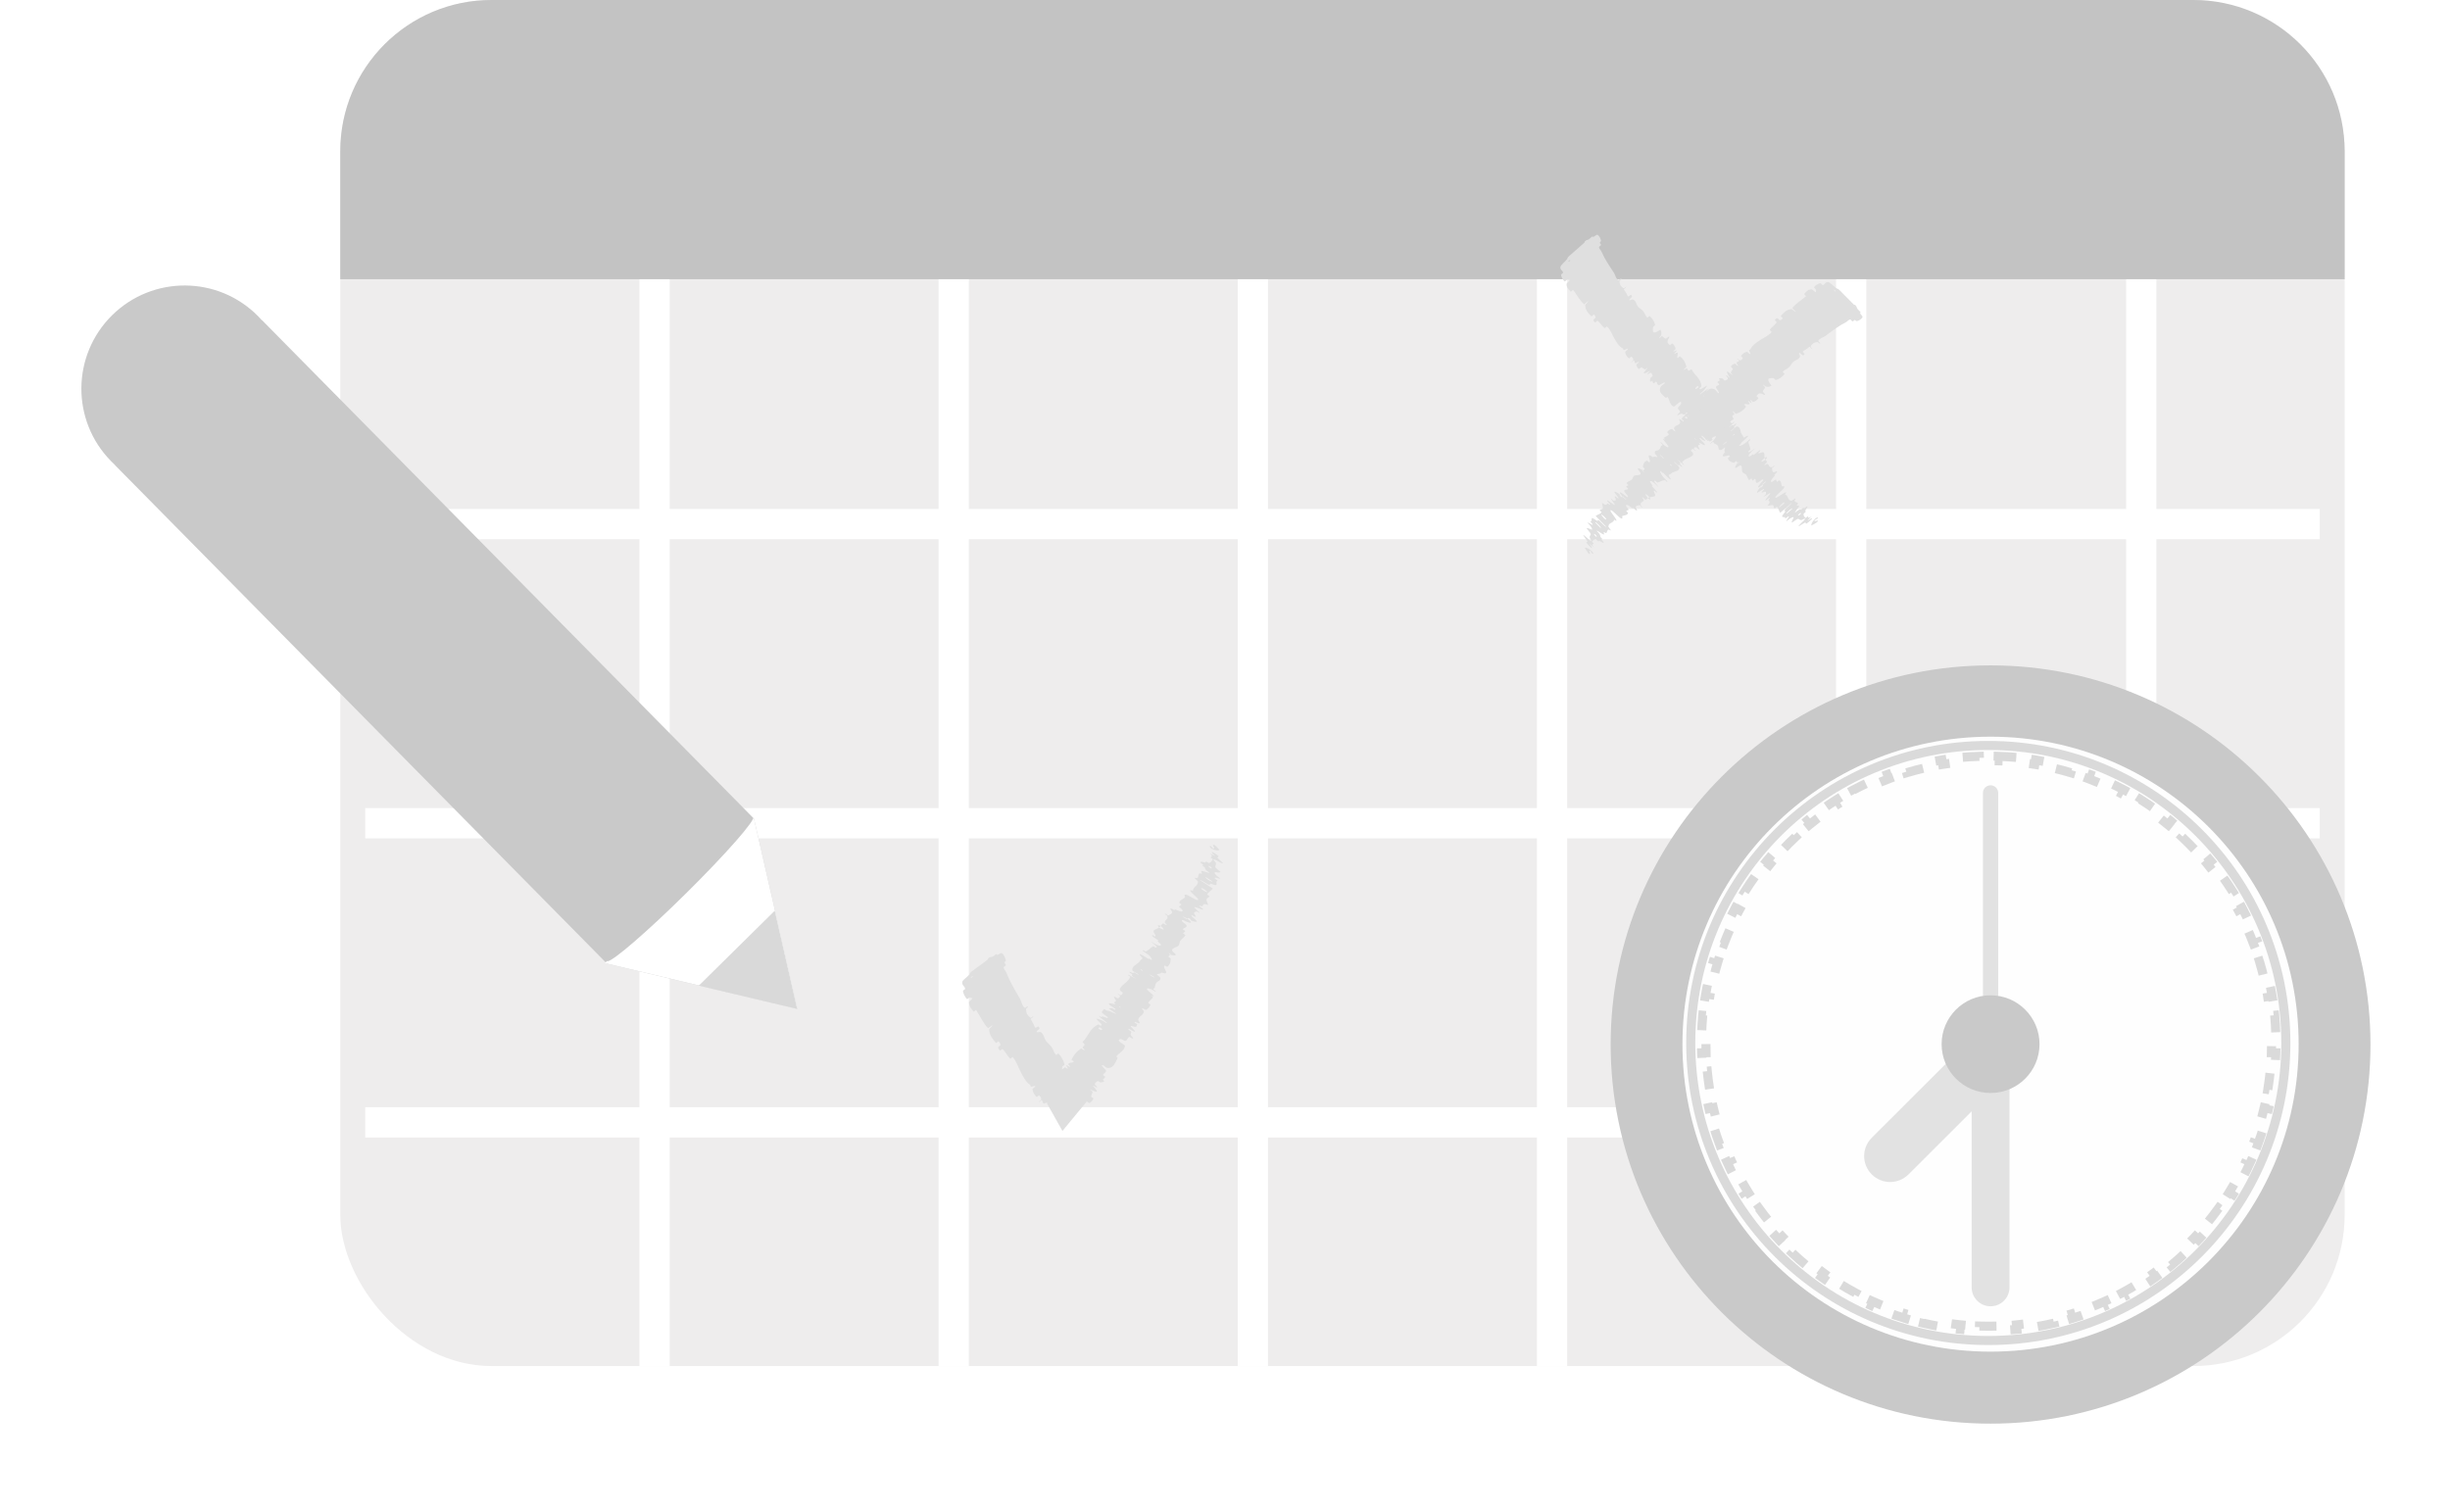 <svg width="81" height="50" viewBox="0 0 81 50" fill="none" xmlns="http://www.w3.org/2000/svg">
<rect x="11.25" width="66.267" height="45.167" rx="5" fill="#EEEDED"/>
<line x1="21.641" y1="2.17162e-08" x2="21.641" y2="45.167" stroke="white"/>
<line x1="31.531" y1="2.17162e-08" x2="31.531" y2="45.167" stroke="white"/>
<line x1="41.422" y1="2.17162e-08" x2="41.422" y2="45.167" stroke="white"/>
<line x1="51.313" y1="2.17162e-08" x2="51.313" y2="45.167" stroke="white"/>
<line x1="61.203" y1="2.17162e-08" x2="61.203" y2="45.167" stroke="white"/>
<line x1="70.792" y1="2.99" x2="70.792" y2="44.095" stroke="white"/>
<line x1="76.693" y1="17.329" x2="12.074" y2="17.329" stroke="white"/>
<line x1="76.693" y1="27.219" x2="12.074" y2="27.219" stroke="white"/>
<line x1="76.693" y1="37.11" x2="12.074" y2="37.11" stroke="white"/>
<path d="M11.25 5C11.25 2.239 13.489 0 16.25 0H72.517C75.279 0 77.517 2.239 77.517 5V9.231H11.25V5Z" fill="#C3C3C3"/>
<g filter="url(#filter0_dd_1963_11880)">
<path d="M20.067 30.862L3.802 14.38L3.805 14.377C3.761 14.336 3.717 14.293 3.674 14.25C2.35 12.909 2.365 10.748 3.706 9.424C5.048 8.1 7.209 8.113 8.533 9.455C8.576 9.498 8.617 9.543 8.657 9.589L8.661 9.585L24.926 26.067L26.364 32.355L20.067 30.862Z" fill="#C9C9C9"/>
<path d="M20.066 30.777L20.096 30.782C20.306 30.747 21.405 29.798 22.659 28.56C23.996 27.241 25.003 26.094 24.91 25.997L26.364 32.354L19.997 30.845L20.066 30.777Z" fill="white"/>
<path d="M25.614 29.112L23.103 31.59L26.357 32.361L25.614 29.112Z" fill="#D9D9D9"/>
</g>
<path d="M52.813 7.764C52.878 7.797 52.916 7.881 52.932 7.957C52.937 7.981 52.89 8.008 52.892 8.026C52.895 8.061 52.932 8.063 52.933 8.101C52.933 8.113 52.862 8.16 52.864 8.172C52.871 8.237 52.921 8.261 52.944 8.313C53.055 8.571 53.206 8.788 53.357 9.016C53.407 9.091 53.422 9.222 53.508 9.269C53.518 9.274 53.569 9.221 53.575 9.218C53.666 9.18 53.547 9.271 53.547 9.3C53.544 9.414 53.6 9.487 53.674 9.528C53.706 9.546 53.793 9.423 53.754 9.503C53.752 9.509 53.687 9.554 53.687 9.567C53.687 9.595 53.724 9.616 53.731 9.632C53.743 9.664 53.747 9.667 53.766 9.69C53.792 9.722 53.795 9.784 53.837 9.805C53.846 9.809 53.898 9.747 53.918 9.749C53.938 9.751 53.959 9.785 53.954 9.808C53.949 9.83 53.898 9.868 53.889 9.879C53.81 9.975 53.967 9.897 53.974 9.898C54.099 9.931 54.088 10.064 54.155 10.139C54.206 10.196 54.284 10.236 54.329 10.293C54.383 10.361 54.399 10.445 54.461 10.503C54.467 10.509 54.531 10.439 54.538 10.446C54.623 10.525 54.692 10.618 54.72 10.746C54.723 10.759 54.651 10.803 54.651 10.819C54.646 10.917 54.598 11.108 54.895 10.9C54.917 10.945 54.944 10.998 54.918 11.078C54.902 11.13 54.816 11.17 54.868 11.17C54.879 11.17 54.932 11.11 54.944 11.114C54.998 11.13 55.014 11.187 55.076 11.195C55.089 11.197 55.14 11.148 55.151 11.142C55.244 11.09 55.142 11.232 55.138 11.247C55.111 11.356 55.169 11.366 55.207 11.412C55.216 11.423 55.276 11.348 55.287 11.356C55.343 11.398 55.384 11.457 55.397 11.535C55.4 11.553 55.33 11.596 55.328 11.607C55.321 11.656 55.44 11.559 55.436 11.604C55.435 11.613 55.381 11.656 55.376 11.662C55.298 11.755 55.436 11.655 55.441 11.656C55.519 11.666 55.412 11.812 55.469 11.838C55.476 11.841 55.531 11.771 55.547 11.783C55.65 11.863 55.722 11.98 55.754 12.122C55.759 12.144 55.7 12.177 55.695 12.184C55.614 12.283 55.749 12.18 55.758 12.18C55.827 12.188 55.752 12.318 55.926 12.209C56.016 12.416 56.243 12.501 56.249 12.781C56.25 12.784 56.184 12.836 56.185 12.843C56.193 12.923 56.282 12.827 56.429 12.753C56.467 12.735 56.345 12.887 56.336 12.899C56.304 12.941 56.204 13.016 56.199 13.025C56.159 13.1 56.464 12.822 56.491 12.852C56.491 12.853 56.431 12.9 56.428 12.907C56.417 12.931 56.446 12.918 56.433 12.944C56.404 13.001 56.259 13.14 56.37 13.089C56.384 13.083 56.554 12.922 56.57 12.956C56.576 12.97 56.62 13.014 56.621 13.037C56.621 13.06 56.557 13.101 56.555 13.104C56.512 13.206 56.469 13.22 56.375 13.336C56.281 13.451 56.538 13.213 56.574 13.194C56.61 13.176 56.571 13.256 56.556 13.282C56.54 13.307 56.497 13.331 56.49 13.347C56.444 13.455 56.635 13.248 56.687 13.224C56.812 13.165 56.638 13.361 56.642 13.404C56.643 13.416 56.682 13.371 56.692 13.374C56.731 13.385 56.684 13.454 56.765 13.434C56.778 13.431 56.916 13.35 56.844 13.441C56.833 13.455 56.779 13.492 56.778 13.512C56.776 13.543 56.792 13.581 56.824 13.584C56.847 13.587 56.913 13.501 56.903 13.539C56.898 13.556 56.84 13.584 56.835 13.613C56.83 13.641 56.863 13.674 56.876 13.686C56.889 13.697 56.943 13.636 56.949 13.634C56.977 13.619 57.029 13.618 57.031 13.621C57.138 13.726 57.127 13.92 57.258 13.998C57.268 14.005 57.327 13.942 57.329 13.943C57.382 13.948 57.191 14.076 57.153 14.147C57.28 14.029 57.267 14.062 57.299 14.07C57.315 14.073 57.361 14.023 57.366 14.02C57.456 13.967 57.366 14.065 57.349 14.085C57.283 14.161 57.38 14.093 57.337 14.144C57.293 14.194 57.207 14.244 57.225 14.263C57.277 14.227 57.385 14.105 57.418 14.102C57.542 14.093 57.541 14.283 57.572 14.337C57.602 14.391 57.624 14.398 57.631 14.44C57.643 14.514 57.717 14.417 57.785 14.41C57.852 14.403 57.618 14.585 57.575 14.632C57.531 14.678 57.584 14.639 57.562 14.668C57.541 14.696 57.498 14.714 57.499 14.735C57.501 14.756 57.615 14.714 57.668 14.674C57.782 14.59 57.879 14.476 57.869 14.543C57.868 14.547 57.805 14.593 57.805 14.605C57.811 14.702 57.861 14.763 57.871 14.855C57.873 14.868 57.802 14.918 57.802 14.926C57.802 15.01 57.897 14.896 58.041 14.815C57.874 14.952 57.788 15.054 57.819 15.091C57.838 15.113 57.905 15.047 57.967 15.016C57.986 15.007 57.951 15.066 57.986 15.039C58.103 14.952 58.211 14.83 58.196 14.909C58.195 14.913 58.131 14.961 58.132 14.969C58.141 15.027 58.258 14.93 58.307 14.957C58.345 14.978 58.324 15.094 58.344 15.139C58.162 15.3 58.233 15.296 58.37 15.198C58.385 15.225 58.413 15.243 58.416 15.28C58.416 15.293 58.36 15.335 58.355 15.341C58.279 15.435 58.409 15.336 58.418 15.337C58.512 15.349 58.458 15.474 58.593 15.444C58.598 15.443 58.726 15.334 58.646 15.43C58.641 15.436 58.569 15.47 58.586 15.498C58.602 15.526 58.575 15.631 58.662 15.612C58.684 15.607 58.804 15.537 58.738 15.624C58.729 15.636 58.691 15.666 58.674 15.687C58.619 15.754 58.751 15.646 58.653 15.754C58.556 15.862 58.497 15.959 58.601 15.926C58.604 15.925 58.712 15.843 58.72 15.855C58.732 15.874 58.732 15.916 58.748 15.933C58.756 15.941 58.814 15.88 58.816 15.881C58.901 15.906 58.881 15.995 58.91 16.077C58.916 16.092 59.029 16.048 58.981 16.13C58.928 16.219 58.599 16.468 58.72 16.457C58.769 16.453 59.183 16.133 59.016 16.352C59.133 16.383 59.092 16.546 59.231 16.558C59.238 16.559 59.356 16.473 59.362 16.482C59.37 16.496 59.325 16.548 59.329 16.559C59.346 16.609 59.418 16.603 59.442 16.643C59.451 16.658 59.395 16.701 59.406 16.719C59.416 16.737 59.495 16.686 59.48 16.737C59.469 16.775 59.342 16.917 59.344 16.953C59.484 16.83 59.494 16.847 59.554 16.84C59.566 16.838 59.61 16.79 59.618 16.787C59.651 16.774 59.619 16.819 59.654 16.804C59.663 16.8 59.71 16.758 59.72 16.753C59.804 16.705 59.719 16.826 59.704 16.847C59.648 16.927 59.717 16.879 59.7 16.917C59.684 16.955 59.632 16.967 59.628 16.997C59.621 17.059 59.664 17.091 59.689 17.125C59.7 17.138 59.756 17.073 59.759 17.073C59.798 17.085 59.754 17.171 59.893 17.073C59.581 17.382 59.939 17.06 59.906 17.155C59.904 17.163 59.752 17.305 59.719 17.314C59.686 17.323 59.72 17.263 59.67 17.279C59.659 17.282 59.495 17.39 59.483 17.395C59.395 17.434 59.623 17.225 59.635 17.212C59.761 17.077 59.581 17.19 59.564 17.193C59.487 17.206 59.496 17.151 59.438 17.156C59.4 17.16 59.247 17.293 59.239 17.276C59.215 17.218 59.413 17.014 59.193 17.136C59.146 17.161 58.988 17.318 59.09 17.17C59.096 17.16 59.194 17.03 59.107 17.084C59.096 17.091 59.047 17.134 59.041 17.135C59.001 17.143 59.031 17.099 58.998 17.099C58.964 17.098 58.919 17.103 58.919 17.069C58.918 17.049 58.995 16.954 59.013 16.929C59.062 16.857 58.943 16.933 59.012 16.855C59.081 16.777 59.215 16.691 59.242 16.622C59.116 16.732 58.985 16.845 58.857 16.956C58.812 16.896 58.804 16.805 58.749 16.755C58.742 16.748 58.681 16.816 58.672 16.811C58.633 16.789 58.657 16.719 58.609 16.703C58.572 16.692 58.476 16.728 58.435 16.718C58.564 16.574 58.481 16.578 58.469 16.538C58.465 16.525 58.504 16.491 58.51 16.473C58.533 16.405 58.417 16.53 58.39 16.541C58.277 16.586 58.562 16.327 58.523 16.297C58.52 16.295 58.346 16.408 58.334 16.413C58.253 16.447 58.384 16.362 58.383 16.339C58.383 16.297 58.405 16.247 58.335 16.259C58.315 16.263 58.202 16.328 58.261 16.247C58.269 16.236 58.321 16.192 58.322 16.188C58.345 16.114 58.185 16.254 58.116 16.285C58.046 16.316 58.132 16.191 58.159 16.157C58.228 16.07 58.204 16.137 58.213 16.131C58.316 16.055 58.283 16.05 58.277 16.028C58.432 15.887 58.404 15.874 58.271 16.005C58.257 16.02 58.282 16.018 58.277 16.028C58.113 16.151 58.073 16.145 58.193 15.993C58.25 15.921 58.338 15.863 58.277 15.852C58.25 15.847 58.148 15.949 58.106 15.961C58.01 15.987 58.072 15.855 58.026 15.835C58.009 15.828 57.961 15.893 57.947 15.889C57.911 15.881 57.938 15.822 57.895 15.82C57.892 15.82 57.834 15.879 57.827 15.873C57.773 15.826 57.772 15.745 57.724 15.689C57.7 15.662 57.624 15.644 57.606 15.61C57.575 15.552 57.612 15.413 57.554 15.392C57.516 15.377 57.459 15.438 57.407 15.464C57.306 15.514 57.417 15.345 57.435 15.32C57.436 15.319 57.471 15.329 57.492 15.289C57.551 15.223 57.436 15.32 57.435 15.32C57.447 15.304 57.42 15.245 57.4 15.247C57.389 15.247 57.333 15.302 57.329 15.301C57.222 15.286 57.152 15.238 57.124 15.151C57.124 15.149 57.191 15.093 57.191 15.088C57.188 15.027 57.087 15.074 57.013 15.087C56.939 15.099 56.934 15.062 57.031 14.944C56.997 14.934 57.017 14.858 57.031 14.813C57.045 14.768 56.915 14.878 56.911 14.879C56.786 14.899 56.832 14.805 56.797 14.742C56.78 14.712 56.717 14.679 56.679 14.664C56.649 14.652 56.667 14.613 56.631 14.61C56.626 14.61 56.572 14.663 56.569 14.664C56.481 14.702 56.629 14.589 56.65 14.563C56.725 14.466 56.764 14.414 56.696 14.423C56.681 14.425 56.465 14.583 56.442 14.582C56.414 14.579 56.49 14.522 56.459 14.521C56.456 14.521 56.412 14.56 56.405 14.549C56.373 14.495 56.353 14.421 56.306 14.377C56.3 14.371 56.237 14.441 56.227 14.433C56.179 14.396 56.138 14.345 56.132 14.272C56.131 14.254 56.186 14.217 56.198 14.202C56.274 14.11 56.128 14.203 56.123 14.202C55.99 14.177 56.052 14.013 55.925 13.981C55.917 13.979 55.75 14.067 55.854 13.948C55.861 13.94 55.968 13.818 55.874 13.878C55.868 13.881 55.815 13.946 55.806 13.924C55.798 13.902 55.733 13.912 55.782 13.829C55.797 13.803 55.901 13.68 55.787 13.744C55.779 13.748 55.534 13.908 55.673 13.763C55.696 13.74 55.855 13.601 55.752 13.648C55.732 13.657 55.705 13.697 55.671 13.704C55.62 13.715 55.639 13.651 55.548 13.69C55.532 13.697 55.409 13.774 55.477 13.687C55.488 13.674 55.544 13.631 55.544 13.618C55.54 13.558 55.471 13.551 55.475 13.482C55.477 13.458 55.568 13.389 55.579 13.355C55.59 13.322 55.587 13.275 55.536 13.296C55.485 13.316 55.363 13.452 55.333 13.441C55.204 13.391 55.203 13.229 55.134 13.128C55.123 13.113 55.085 13.167 55.066 13.148C54.997 13.077 54.838 12.99 54.885 12.835C54.922 12.71 55.042 12.719 55.041 12.65C55.04 12.617 54.864 12.736 54.855 12.736C54.765 12.736 54.807 12.643 54.75 12.622C54.738 12.618 54.682 12.683 54.672 12.678C54.64 12.664 54.646 12.614 54.62 12.595C54.608 12.587 54.561 12.632 54.557 12.62C54.545 12.589 54.548 12.551 54.574 12.488C54.576 12.482 54.649 12.442 54.636 12.423C54.615 12.393 54.63 12.319 54.556 12.329C54.534 12.332 54.422 12.431 54.481 12.343C54.494 12.324 54.632 12.21 54.496 12.29C54.473 12.303 54.282 12.403 54.366 12.294C54.388 12.266 54.486 12.155 54.459 12.159C54.455 12.16 54.4 12.22 54.386 12.216C54.338 12.2 54.314 12.161 54.265 12.144C54.252 12.139 54.202 12.208 54.184 12.2C54.136 12.177 54.111 12.117 54.099 12.064C54.094 12.044 54.154 12.008 54.158 12.002C54.236 11.905 54.105 12.005 54.093 12.007C54.022 12.013 54.058 11.937 54.016 11.921C54.005 11.917 53.952 11.974 53.945 11.977C53.879 12.006 53.995 11.925 53.997 11.904C54.004 11.845 53.969 11.816 53.935 11.793C53.923 11.784 53.866 11.857 53.855 11.849C53.791 11.8 53.744 11.733 53.73 11.643C53.728 11.626 53.786 11.586 53.796 11.573C53.866 11.484 53.731 11.562 53.716 11.566C53.645 11.587 53.683 11.537 53.656 11.523C53.522 11.459 53.44 11.305 53.373 11.191C53.285 11.044 53.248 10.902 53.128 10.793C53.121 10.786 53.058 10.856 53.051 10.85C52.958 10.78 52.911 10.672 52.815 10.605C52.807 10.599 52.751 10.668 52.736 10.661C52.706 10.647 52.683 10.614 52.684 10.572C52.684 10.552 52.754 10.517 52.752 10.498C52.75 10.452 52.729 10.419 52.694 10.402C52.679 10.394 52.628 10.472 52.614 10.457C52.515 10.36 52.414 10.269 52.408 10.088C52.408 10.075 52.54 9.947 52.5 9.955C52.461 9.988 52.416 10.028 52.375 10.063C52.22 9.933 52.136 9.742 52.009 9.585C52.004 9.579 51.941 9.654 51.93 9.642C51.868 9.57 51.787 9.519 51.794 9.382C51.795 9.368 51.926 9.259 51.888 9.255C51.881 9.254 51.836 9.237 51.8 9.253C51.795 9.256 51.741 9.315 51.73 9.306C51.668 9.254 51.625 9.179 51.609 9.087C51.606 9.072 51.679 9.026 51.677 9.015C51.668 8.936 51.572 8.926 51.589 8.828C51.6 8.763 51.72 8.677 51.813 8.564C51.826 8.548 51.811 8.527 51.873 8.47C52.029 8.327 52.21 8.182 52.375 8.029C52.411 7.996 52.349 8.005 52.45 7.942C52.457 7.938 52.502 7.931 52.536 7.909C52.56 7.894 52.618 7.831 52.651 7.815C52.683 7.798 52.636 7.853 52.676 7.836C52.717 7.819 52.785 7.75 52.813 7.764ZM57.091 14.61C57.137 14.538 56.911 14.735 56.981 14.706C56.985 14.704 57.089 14.613 57.091 14.61ZM58.973 16.656C59.052 16.546 58.893 16.659 58.831 16.743C58.769 16.826 58.949 16.689 58.973 16.656ZM59.252 16.825C59.307 16.729 58.986 17.007 59.075 16.978C59.08 16.977 59.249 16.83 59.252 16.825ZM51.912 8.614C51.915 8.611 51.905 8.594 51.902 8.597C51.824 8.652 51.843 8.685 51.912 8.614ZM59.536 16.986C59.571 16.94 59.501 16.96 59.457 17.018C59.421 17.064 59.492 17.044 59.536 16.986ZM56.534 13.502C56.537 13.499 56.531 13.486 56.512 13.503C56.452 13.558 56.482 13.556 56.534 13.502ZM59.889 17.375C59.849 17.307 60.079 17.039 60.106 17.128C60.111 17.144 60.001 17.178 59.99 17.213C59.971 17.278 60.151 17.15 60.087 17.255C60.075 17.274 59.89 17.38 59.888 17.376C59.888 17.375 59.888 17.375 59.889 17.375ZM57.351 14.361C57.354 14.358 57.344 14.342 57.341 14.344C57.263 14.4 57.282 14.433 57.351 14.361ZM56.156 12.798C56.161 12.792 56.139 12.755 56.132 12.759C56.001 12.845 56.046 12.921 56.156 12.798ZM58.34 15.144C58.424 15.095 58.449 15.106 58.37 15.198C58.361 15.178 58.349 15.163 58.34 15.144Z" fill="#DFDFDF"/>
<path d="M61.576 10.488C61.547 10.554 61.464 10.597 61.39 10.618C61.367 10.624 61.337 10.579 61.319 10.582C61.284 10.587 61.284 10.625 61.247 10.627C61.234 10.628 61.183 10.56 61.171 10.562C61.107 10.574 61.086 10.625 61.035 10.65C60.784 10.777 60.576 10.94 60.358 11.104C60.286 11.159 60.156 11.181 60.114 11.27C60.109 11.28 60.166 11.328 60.169 11.334C60.212 11.422 60.114 11.309 60.086 11.31C59.971 11.314 59.901 11.374 59.865 11.451C59.849 11.484 59.977 11.563 59.895 11.529C59.889 11.527 59.84 11.466 59.828 11.466C59.799 11.468 59.781 11.506 59.765 11.514C59.734 11.527 59.731 11.531 59.709 11.552C59.678 11.58 59.617 11.586 59.598 11.63C59.594 11.639 59.66 11.687 59.659 11.708C59.658 11.728 59.625 11.751 59.602 11.747C59.58 11.743 59.539 11.694 59.527 11.686C59.427 11.613 59.514 11.765 59.513 11.772C59.488 11.899 59.355 11.896 59.284 11.967C59.23 12.021 59.194 12.101 59.14 12.15C59.075 12.207 58.992 12.228 58.938 12.293C58.932 12.3 59.006 12.359 58.999 12.368C58.925 12.457 58.837 12.531 58.711 12.567C58.698 12.57 58.65 12.501 58.634 12.501C58.536 12.503 58.342 12.466 58.567 12.751C58.523 12.775 58.472 12.805 58.391 12.784C58.338 12.77 58.293 12.688 58.297 12.739C58.297 12.75 58.36 12.799 58.357 12.812C58.343 12.867 58.288 12.886 58.283 12.948C58.282 12.961 58.334 13.009 58.341 13.02C58.398 13.109 58.25 13.016 58.236 13.013C58.125 12.993 58.118 13.051 58.074 13.092C58.064 13.101 58.143 13.157 58.136 13.168C58.097 13.226 58.04 13.271 57.963 13.289C57.946 13.293 57.898 13.226 57.887 13.225C57.838 13.22 57.941 13.333 57.896 13.331C57.887 13.331 57.841 13.28 57.834 13.275C57.737 13.203 57.846 13.334 57.845 13.34C57.839 13.418 57.687 13.32 57.664 13.378C57.662 13.385 57.735 13.436 57.724 13.453C57.65 13.56 57.537 13.639 57.398 13.679C57.376 13.686 57.34 13.629 57.333 13.624C57.229 13.549 57.34 13.678 57.34 13.687C57.337 13.756 57.202 13.689 57.321 13.856C57.119 13.959 57.048 14.19 56.769 14.213C56.766 14.213 56.71 14.151 56.703 14.152C56.624 14.165 56.725 14.248 56.807 14.391C56.828 14.427 56.669 14.314 56.657 14.306C56.612 14.277 56.532 14.181 56.522 14.177C56.446 14.142 56.74 14.43 56.712 14.458C56.711 14.458 56.661 14.401 56.653 14.398C56.629 14.389 56.643 14.417 56.618 14.406C56.559 14.38 56.411 14.244 56.468 14.351C56.476 14.365 56.646 14.526 56.613 14.543C56.6 14.55 56.558 14.597 56.535 14.599C56.512 14.6 56.467 14.539 56.464 14.537C56.36 14.5 56.344 14.458 56.223 14.371C56.102 14.284 56.355 14.527 56.375 14.561C56.396 14.596 56.313 14.562 56.287 14.548C56.261 14.534 56.235 14.492 56.218 14.486C56.108 14.447 56.325 14.625 56.353 14.676C56.419 14.797 56.213 14.634 56.17 14.642C56.158 14.643 56.206 14.68 56.203 14.69C56.194 14.729 56.123 14.686 56.148 14.766C56.152 14.779 56.24 14.912 56.145 14.845C56.131 14.835 56.091 14.784 56.07 14.784C56.04 14.784 56.002 14.801 56.001 14.833C56 14.857 56.089 14.918 56.051 14.91C56.033 14.906 56.002 14.85 55.973 14.846C55.944 14.843 55.914 14.878 55.903 14.892C55.892 14.905 55.956 14.956 55.959 14.961C55.975 14.989 55.979 15.04 55.977 15.042C55.878 15.155 55.684 15.156 55.613 15.291C55.607 15.301 55.673 15.356 55.673 15.359C55.67 15.412 55.532 15.229 55.459 15.195C55.584 15.315 55.55 15.304 55.544 15.337C55.541 15.353 55.594 15.395 55.598 15.401C55.656 15.487 55.553 15.403 55.532 15.387C55.453 15.326 55.525 15.419 55.472 15.378C55.42 15.338 55.365 15.255 55.347 15.274C55.386 15.323 55.514 15.424 55.519 15.457C55.535 15.581 55.346 15.591 55.293 15.624C55.241 15.658 55.235 15.68 55.194 15.689C55.12 15.706 55.222 15.774 55.233 15.841C55.244 15.908 55.048 15.685 54.999 15.644C54.95 15.603 54.992 15.654 54.962 15.634C54.933 15.614 54.913 15.573 54.892 15.575C54.871 15.578 54.919 15.689 54.962 15.741C55.053 15.849 55.172 15.939 55.105 15.933C55.101 15.933 55.052 15.872 55.039 15.873C54.943 15.884 54.885 15.938 54.794 15.954C54.781 15.956 54.727 15.888 54.719 15.889C54.635 15.894 54.754 15.981 54.844 16.12C54.697 15.962 54.59 15.883 54.555 15.915C54.535 15.935 54.605 15.998 54.638 16.059C54.649 16.077 54.588 16.045 54.617 16.079C54.711 16.19 54.839 16.291 54.759 16.281C54.755 16.28 54.704 16.219 54.695 16.221C54.639 16.233 54.742 16.344 54.718 16.394C54.699 16.433 54.582 16.42 54.538 16.442C54.367 16.27 54.375 16.34 54.481 16.471C54.455 16.488 54.438 16.518 54.401 16.522C54.388 16.524 54.343 16.469 54.337 16.465C54.239 16.395 54.345 16.519 54.345 16.528C54.339 16.622 54.211 16.576 54.248 16.709C54.249 16.714 54.366 16.835 54.266 16.761C54.259 16.756 54.221 16.686 54.194 16.704C54.167 16.723 54.061 16.701 54.085 16.788C54.09 16.809 54.168 16.924 54.077 16.864C54.065 16.856 54.033 16.82 54.011 16.804C53.941 16.753 54.056 16.878 53.943 16.787C53.829 16.696 53.729 16.643 53.768 16.745C53.769 16.748 53.857 16.851 53.846 16.859C53.827 16.873 53.785 16.875 53.769 16.892C53.761 16.901 53.826 16.955 53.825 16.957C53.806 17.044 53.715 17.029 53.635 17.063C53.62 17.069 53.671 17.18 53.587 17.136C53.495 17.088 53.227 16.775 53.245 16.895C53.252 16.943 53.595 17.338 53.367 17.184C53.342 17.303 53.178 17.272 53.174 17.412C53.173 17.418 53.266 17.531 53.257 17.537C53.244 17.546 53.189 17.504 53.178 17.509C53.13 17.529 53.14 17.601 53.101 17.627C53.086 17.637 53.041 17.583 53.023 17.595C53.006 17.607 53.062 17.682 53.01 17.67C52.971 17.661 52.822 17.542 52.786 17.547C52.917 17.68 52.901 17.691 52.911 17.75C52.913 17.762 52.965 17.803 52.968 17.81C52.983 17.843 52.936 17.813 52.953 17.848C52.957 17.856 53.002 17.901 53.008 17.911C53.06 17.992 52.935 17.914 52.913 17.901C52.83 17.849 52.881 17.915 52.843 17.901C52.804 17.887 52.789 17.835 52.759 17.833C52.697 17.829 52.667 17.874 52.635 17.902C52.623 17.913 52.691 17.965 52.69 17.968C52.681 18.008 52.592 17.969 52.699 18.102C52.371 17.809 52.714 18.147 52.617 18.12C52.609 18.118 52.459 17.975 52.448 17.942C52.437 17.91 52.499 17.94 52.48 17.892C52.476 17.881 52.358 17.723 52.352 17.712C52.309 17.626 52.531 17.842 52.544 17.853C52.687 17.97 52.563 17.798 52.559 17.781C52.542 17.705 52.597 17.711 52.589 17.653C52.583 17.615 52.441 17.47 52.458 17.462C52.514 17.434 52.729 17.62 52.595 17.407C52.566 17.361 52.401 17.213 52.555 17.306C52.564 17.312 52.7 17.402 52.641 17.318C52.634 17.307 52.588 17.261 52.587 17.255C52.576 17.216 52.622 17.243 52.62 17.21C52.619 17.177 52.612 17.132 52.645 17.129C52.665 17.128 52.764 17.199 52.79 17.215C52.865 17.26 52.782 17.146 52.864 17.21C52.946 17.274 53.04 17.403 53.111 17.426C52.993 17.306 52.873 17.182 52.755 17.061C52.812 17.013 52.902 17 52.949 16.942C52.955 16.934 52.884 16.877 52.889 16.868C52.908 16.828 52.98 16.848 52.992 16.799C53.001 16.761 52.96 16.667 52.968 16.625C53.119 16.746 53.109 16.663 53.148 16.649C53.162 16.644 53.198 16.681 53.216 16.686C53.285 16.705 53.153 16.596 53.141 16.571C53.09 16.46 53.365 16.73 53.393 16.688C53.394 16.686 53.272 16.519 53.266 16.506C53.227 16.428 53.32 16.554 53.343 16.552C53.385 16.549 53.435 16.568 53.419 16.499C53.414 16.479 53.343 16.37 53.427 16.425C53.438 16.432 53.485 16.481 53.49 16.482C53.565 16.5 53.415 16.349 53.381 16.282C53.346 16.214 53.476 16.293 53.511 16.318C53.602 16.382 53.533 16.361 53.54 16.369C53.622 16.468 53.625 16.434 53.647 16.428C53.797 16.574 53.808 16.545 53.669 16.421C53.654 16.407 53.657 16.432 53.647 16.428C53.514 16.271 53.518 16.23 53.677 16.342C53.752 16.394 53.815 16.479 53.822 16.418C53.825 16.39 53.718 16.294 53.704 16.253C53.672 16.158 53.807 16.212 53.824 16.165C53.831 16.148 53.764 16.104 53.766 16.09C53.772 16.054 53.832 16.077 53.832 16.035C53.832 16.031 53.769 15.977 53.775 15.97C53.818 15.913 53.899 15.906 53.953 15.855C53.979 15.83 53.992 15.753 54.024 15.733C54.081 15.699 54.221 15.727 54.239 15.668C54.252 15.63 54.188 15.577 54.159 15.526C54.103 15.428 54.278 15.529 54.304 15.546C54.305 15.546 54.297 15.582 54.338 15.6C54.407 15.656 54.304 15.546 54.304 15.546C54.321 15.556 54.378 15.526 54.375 15.506C54.374 15.495 54.316 15.443 54.316 15.438C54.325 15.331 54.369 15.258 54.454 15.225C54.456 15.225 54.517 15.289 54.521 15.288C54.583 15.281 54.529 15.184 54.512 15.111C54.495 15.038 54.533 15.03 54.656 15.12C54.663 15.085 54.741 15.102 54.787 15.113C54.833 15.123 54.715 15.001 54.714 14.997C54.686 14.873 54.783 14.914 54.843 14.874C54.873 14.856 54.902 14.791 54.915 14.752C54.925 14.722 54.965 14.738 54.966 14.701C54.966 14.696 54.91 14.645 54.908 14.642C54.865 14.557 54.986 14.698 55.014 14.717C55.114 14.786 55.169 14.822 55.156 14.755C55.153 14.74 54.983 14.534 54.983 14.511C54.983 14.483 55.045 14.556 55.044 14.524C55.044 14.521 55.002 14.48 55.014 14.472C55.066 14.436 55.138 14.413 55.179 14.363C55.185 14.356 55.111 14.298 55.118 14.288C55.153 14.238 55.201 14.194 55.273 14.184C55.291 14.181 55.331 14.234 55.347 14.245C55.444 14.315 55.342 14.175 55.343 14.17C55.36 14.036 55.527 14.088 55.552 13.959C55.553 13.952 55.456 13.79 55.581 13.887C55.59 13.893 55.718 13.993 55.652 13.902C55.648 13.897 55.581 13.847 55.602 13.838C55.624 13.828 55.609 13.764 55.695 13.807C55.722 13.821 55.851 13.918 55.781 13.808C55.776 13.8 55.603 13.565 55.755 13.695C55.78 13.716 55.927 13.867 55.874 13.767C55.864 13.748 55.822 13.723 55.814 13.69C55.8 13.639 55.865 13.655 55.821 13.566C55.813 13.55 55.729 13.432 55.819 13.495C55.833 13.505 55.879 13.559 55.892 13.557C55.952 13.55 55.954 13.481 56.023 13.481C56.048 13.481 56.122 13.568 56.156 13.577C56.191 13.586 56.237 13.581 56.213 13.531C56.19 13.481 56.047 13.367 56.057 13.337C56.099 13.205 56.26 13.195 56.358 13.119C56.372 13.108 56.315 13.073 56.333 13.053C56.4 12.98 56.477 12.816 56.635 12.854C56.762 12.883 56.76 13.004 56.829 12.998C56.862 12.996 56.732 12.827 56.732 12.818C56.727 12.728 56.822 12.765 56.84 12.707C56.843 12.695 56.775 12.642 56.779 12.632C56.791 12.599 56.842 12.602 56.859 12.575C56.866 12.563 56.818 12.519 56.831 12.514C56.86 12.5 56.899 12.5 56.963 12.523C56.969 12.525 57.013 12.595 57.032 12.581C57.06 12.559 57.135 12.57 57.121 12.496C57.116 12.474 57.011 12.368 57.103 12.422C57.122 12.433 57.244 12.565 57.156 12.434C57.142 12.412 57.031 12.227 57.144 12.304C57.174 12.324 57.29 12.416 57.284 12.389C57.283 12.385 57.221 12.334 57.224 12.32C57.236 12.27 57.275 12.244 57.289 12.194C57.292 12.181 57.221 12.135 57.228 12.117C57.248 12.068 57.306 12.039 57.359 12.024C57.378 12.018 57.418 12.075 57.424 12.079C57.525 12.151 57.418 12.026 57.416 12.014C57.405 11.944 57.483 11.975 57.496 11.933C57.5 11.921 57.439 11.872 57.436 11.865C57.404 11.801 57.491 11.912 57.512 11.913C57.571 11.916 57.598 11.88 57.62 11.845C57.627 11.832 57.551 11.779 57.559 11.768C57.604 11.701 57.668 11.65 57.757 11.631C57.774 11.628 57.817 11.683 57.831 11.693C57.924 11.757 57.838 11.628 57.833 11.613C57.808 11.543 57.861 11.578 57.872 11.55C57.929 11.412 58.078 11.322 58.187 11.248C58.329 11.152 58.469 11.106 58.57 10.98C58.577 10.972 58.504 10.914 58.509 10.906C58.573 10.81 58.678 10.756 58.74 10.657C58.745 10.649 58.673 10.596 58.679 10.581C58.691 10.55 58.722 10.525 58.764 10.523C58.785 10.522 58.824 10.59 58.843 10.588C58.888 10.583 58.92 10.56 58.936 10.524C58.942 10.509 58.862 10.462 58.876 10.447C58.967 10.343 59.051 10.236 59.232 10.22C59.245 10.219 59.38 10.343 59.37 10.304C59.335 10.267 59.293 10.225 59.255 10.186C59.376 10.023 59.561 9.928 59.71 9.792C59.717 9.787 59.638 9.728 59.649 9.717C59.718 9.651 59.764 9.566 59.901 9.566C59.914 9.566 60.032 9.69 60.033 9.652C60.033 9.645 60.048 9.598 60.029 9.564C60.026 9.559 59.965 9.508 59.973 9.497C60.021 9.432 60.093 9.385 60.184 9.363C60.199 9.36 60.249 9.429 60.26 9.428C60.338 9.413 60.343 9.317 60.441 9.328C60.508 9.335 60.6 9.45 60.718 9.536C60.735 9.548 60.755 9.532 60.816 9.591C60.968 9.738 61.123 9.91 61.285 10.066C61.321 10.1 61.308 10.038 61.377 10.136C61.381 10.142 61.391 10.188 61.415 10.22C61.431 10.242 61.497 10.297 61.516 10.329C61.534 10.36 61.477 10.316 61.496 10.355C61.515 10.395 61.588 10.459 61.576 10.488ZM54.993 15.161C55.067 15.202 54.858 14.988 54.891 15.056C54.893 15.06 54.989 15.159 54.993 15.161ZM53.061 17.16C53.175 17.232 53.053 17.08 52.966 17.023C52.879 16.966 53.026 17.138 53.061 17.16ZM52.909 17.448C53.007 17.497 52.711 17.193 52.745 17.28C52.747 17.285 52.903 17.445 52.909 17.448ZM60.675 9.638C60.678 9.641 60.694 9.63 60.691 9.627C60.631 9.553 60.599 9.574 60.675 9.638ZM52.764 17.741C52.813 17.773 52.788 17.704 52.728 17.663C52.68 17.631 52.704 17.7 52.764 17.741ZM56.066 14.539C56.069 14.542 56.082 14.535 56.064 14.518C56.006 14.461 56.009 14.49 56.066 14.539ZM52.396 18.115C52.462 18.072 52.743 18.286 52.656 18.318C52.64 18.324 52.6 18.216 52.564 18.207C52.498 18.192 52.637 18.364 52.528 18.306C52.508 18.296 52.392 18.117 52.396 18.115C52.396 18.115 52.396 18.115 52.396 18.115ZM55.256 15.405C55.259 15.408 55.275 15.397 55.273 15.394C55.212 15.32 55.181 15.341 55.256 15.405ZM56.746 14.12C56.753 14.125 56.789 14.101 56.784 14.094C56.69 13.969 56.618 14.018 56.746 14.12ZM54.533 16.438C54.586 16.52 54.577 16.545 54.481 16.471C54.5 16.462 54.515 16.448 54.533 16.438Z" fill="#DFDFDF"/>
<path d="M33.124 31.516C33.194 31.565 33.235 31.667 33.253 31.754C33.258 31.781 33.208 31.803 33.21 31.823C33.214 31.863 33.254 31.873 33.255 31.914C33.255 31.928 33.179 31.968 33.181 31.981C33.19 32.055 33.243 32.09 33.268 32.153C33.389 32.462 33.553 32.733 33.717 33.015C33.771 33.108 33.788 33.258 33.881 33.326C33.892 33.334 33.946 33.283 33.952 33.282C34.05 33.257 33.923 33.336 33.922 33.368C33.92 33.494 33.981 33.587 34.061 33.647C34.095 33.672 34.188 33.551 34.147 33.633C34.144 33.639 34.075 33.678 34.075 33.692C34.076 33.723 34.116 33.753 34.123 33.773C34.135 33.811 34.14 33.815 34.161 33.844C34.188 33.885 34.192 33.955 34.238 33.986C34.248 33.993 34.303 33.933 34.325 33.939C34.346 33.945 34.37 33.987 34.364 34.011C34.358 34.035 34.304 34.068 34.294 34.078C34.21 34.17 34.378 34.113 34.386 34.116C34.52 34.176 34.509 34.322 34.582 34.418C34.637 34.491 34.721 34.551 34.77 34.623C34.828 34.709 34.846 34.806 34.913 34.882C34.92 34.89 34.988 34.824 34.996 34.834C35.088 34.938 35.162 35.053 35.194 35.202C35.197 35.217 35.12 35.252 35.119 35.27C35.115 35.378 35.065 35.583 35.383 35.407C35.406 35.461 35.436 35.526 35.409 35.61C35.391 35.664 35.3 35.693 35.355 35.702C35.367 35.705 35.423 35.648 35.437 35.654C35.49 35.681 35.509 35.739 35.564 35.764L34.917 35.792C34.917 35.787 34.917 35.782 34.917 35.776C34.916 35.762 34.854 35.727 34.845 35.717C34.772 35.639 34.941 35.691 34.957 35.689C35.076 35.673 35.075 35.606 35.115 35.547C35.124 35.533 35.033 35.5 35.039 35.485C35.071 35.407 35.123 35.339 35.202 35.293C35.219 35.283 35.279 35.34 35.291 35.337C35.343 35.325 35.218 35.237 35.265 35.224C35.275 35.221 35.331 35.261 35.339 35.264C35.452 35.309 35.318 35.203 35.318 35.197C35.312 35.109 35.486 35.164 35.501 35.093C35.503 35.084 35.419 35.053 35.428 35.032C35.489 34.889 35.596 34.764 35.736 34.672C35.757 34.657 35.804 34.707 35.812 34.71C35.932 34.757 35.797 34.653 35.795 34.643C35.788 34.567 35.94 34.594 35.79 34.452C35.986 34.271 36.025 33.993 36.315 33.872C36.318 33.871 36.386 33.92 36.393 33.916C36.474 33.875 36.356 33.819 36.248 33.691C36.221 33.658 36.405 33.727 36.419 33.731C36.47 33.748 36.568 33.825 36.579 33.827C36.665 33.839 36.312 33.625 36.337 33.585C36.339 33.584 36.4 33.629 36.408 33.63C36.435 33.632 36.416 33.605 36.445 33.609C36.511 33.617 36.686 33.715 36.609 33.617C36.599 33.605 36.397 33.488 36.429 33.458C36.442 33.446 36.478 33.38 36.502 33.37C36.526 33.36 36.582 33.412 36.586 33.413C36.7 33.417 36.724 33.458 36.864 33.512C37.004 33.566 36.703 33.386 36.675 33.356C36.649 33.325 36.74 33.334 36.77 33.34C36.8 33.347 36.834 33.383 36.852 33.384C36.974 33.389 36.718 33.269 36.682 33.223C36.595 33.113 36.835 33.22 36.879 33.197C36.891 33.191 36.836 33.168 36.836 33.156C36.84 33.11 36.922 33.133 36.883 33.054C36.877 33.041 36.765 32.926 36.875 32.966C36.891 32.972 36.94 33.015 36.962 33.008C36.994 32.997 37.031 32.965 37.028 32.93C37.025 32.904 36.922 32.867 36.964 32.863C36.982 32.861 37.024 32.912 37.055 32.906C37.085 32.899 37.112 32.851 37.121 32.832C37.131 32.813 37.056 32.78 37.052 32.776C37.031 32.751 37.019 32.696 37.021 32.693C37.108 32.535 37.311 32.468 37.365 32.296C37.37 32.282 37.292 32.245 37.292 32.242C37.287 32.184 37.46 32.335 37.542 32.348C37.392 32.26 37.429 32.26 37.431 32.222C37.431 32.204 37.37 32.175 37.364 32.17C37.291 32.096 37.411 32.152 37.436 32.163C37.528 32.202 37.438 32.126 37.5 32.152C37.561 32.178 37.631 32.25 37.647 32.222C37.599 32.182 37.449 32.116 37.439 32.082C37.403 31.952 37.601 31.876 37.651 31.821C37.7 31.766 37.703 31.74 37.745 31.716C37.819 31.673 37.703 31.633 37.681 31.563C37.66 31.494 37.898 31.67 37.956 31.698C38.014 31.726 37.962 31.685 37.996 31.697C38.03 31.708 38.057 31.746 38.079 31.736C38.1 31.727 38.033 31.621 37.98 31.58C37.868 31.493 37.73 31.435 37.802 31.419C37.806 31.418 37.867 31.467 37.88 31.462C37.978 31.416 38.032 31.338 38.125 31.289C38.138 31.282 38.205 31.338 38.214 31.334C38.301 31.3 38.163 31.245 38.047 31.124C38.225 31.246 38.349 31.297 38.381 31.249C38.4 31.22 38.317 31.175 38.272 31.121C38.259 31.105 38.327 31.118 38.291 31.091C38.176 31.002 38.026 30.935 38.113 30.919C38.117 30.919 38.179 30.968 38.188 30.963C38.246 30.93 38.121 30.844 38.139 30.781C38.153 30.732 38.277 30.706 38.32 30.667C38.525 30.797 38.506 30.722 38.375 30.615C38.4 30.588 38.413 30.55 38.451 30.532C38.464 30.526 38.52 30.57 38.527 30.573C38.64 30.616 38.511 30.517 38.509 30.507C38.502 30.402 38.643 30.408 38.584 30.276C38.582 30.271 38.441 30.178 38.557 30.224C38.565 30.228 38.616 30.291 38.641 30.262C38.666 30.233 38.781 30.219 38.743 30.133C38.734 30.112 38.635 30.012 38.74 30.047C38.754 30.052 38.793 30.08 38.818 30.09C38.899 30.122 38.76 30.024 38.892 30.085C39.025 30.145 39.138 30.169 39.082 30.071C39.08 30.068 38.972 29.986 38.983 29.973C39 29.952 39.044 29.934 39.059 29.91C39.065 29.898 38.99 29.861 38.989 29.859C38.998 29.757 39.095 29.742 39.174 29.678C39.188 29.666 39.118 29.562 39.213 29.581C39.317 29.601 39.645 29.852 39.608 29.727C39.593 29.677 39.174 29.362 39.437 29.453C39.444 29.314 39.621 29.292 39.605 29.138C39.604 29.131 39.49 29.039 39.498 29.029C39.511 29.014 39.575 29.042 39.586 29.032C39.633 28.995 39.612 28.919 39.649 28.877C39.663 28.861 39.718 28.905 39.735 28.886C39.752 28.866 39.682 28.803 39.738 28.798C39.78 28.795 39.954 28.873 39.991 28.856C39.833 28.756 39.849 28.738 39.829 28.677C39.825 28.665 39.765 28.638 39.761 28.631C39.74 28.6 39.794 28.616 39.77 28.585C39.765 28.577 39.711 28.543 39.703 28.535C39.637 28.464 39.78 28.506 39.805 28.513C39.899 28.541 39.836 28.486 39.878 28.489C39.921 28.491 39.944 28.542 39.976 28.534C40.042 28.517 40.067 28.457 40.096 28.416C40.108 28.399 40.028 28.366 40.028 28.362C40.032 28.316 40.131 28.328 39.999 28.219C40.386 28.427 39.976 28.175 40.082 28.171C40.091 28.171 40.27 28.276 40.286 28.307C40.302 28.339 40.233 28.327 40.26 28.374C40.266 28.385 40.413 28.516 40.421 28.526C40.48 28.606 40.214 28.446 40.199 28.438C40.031 28.359 40.187 28.505 40.194 28.522C40.224 28.599 40.164 28.612 40.182 28.673C40.194 28.712 40.365 28.822 40.348 28.837C40.293 28.886 40.04 28.757 40.213 28.944C40.249 28.984 40.445 29.089 40.27 29.04C40.259 29.037 40.103 28.985 40.177 29.057C40.187 29.066 40.242 29.1 40.244 29.106C40.261 29.146 40.209 29.132 40.215 29.168C40.222 29.204 40.236 29.25 40.202 29.265C40.181 29.273 40.066 29.229 40.036 29.221C39.951 29.197 40.055 29.293 39.96 29.252C39.864 29.21 39.747 29.101 39.669 29.1C39.81 29.191 39.955 29.285 40.097 29.377C40.045 29.449 39.952 29.494 39.911 29.574C39.906 29.584 39.989 29.622 39.986 29.634C39.971 29.684 39.893 29.687 39.888 29.745C39.883 29.79 39.941 29.878 39.939 29.926C39.763 29.846 39.785 29.933 39.746 29.963C39.733 29.973 39.69 29.945 39.669 29.945C39.594 29.949 39.749 30.022 39.765 30.046C39.836 30.149 39.507 29.949 39.484 30.004C39.483 30.007 39.636 30.148 39.644 30.159C39.697 30.232 39.581 30.126 39.557 30.136C39.513 30.153 39.457 30.15 39.485 30.22C39.493 30.24 39.584 30.335 39.487 30.304C39.474 30.3 39.418 30.262 39.413 30.262C39.331 30.269 39.511 30.383 39.558 30.445C39.604 30.506 39.456 30.465 39.416 30.45C39.311 30.411 39.386 30.41 39.377 30.403C39.276 30.323 39.278 30.361 39.256 30.376C39.077 30.268 39.07 30.303 39.234 30.392C39.252 30.401 39.246 30.375 39.256 30.376C39.419 30.502 39.422 30.547 39.238 30.48C39.152 30.449 39.072 30.378 39.074 30.448C39.075 30.479 39.202 30.547 39.223 30.587C39.271 30.679 39.121 30.667 39.11 30.724C39.106 30.745 39.183 30.77 39.182 30.786C39.182 30.828 39.115 30.823 39.121 30.87C39.122 30.874 39.196 30.911 39.191 30.921C39.154 30.998 39.07 31.033 39.022 31.108C38.998 31.144 38.996 31.233 38.965 31.265C38.911 31.323 38.76 31.34 38.749 31.411C38.742 31.457 38.817 31.493 38.855 31.538C38.929 31.626 38.73 31.576 38.7 31.567C38.699 31.567 38.702 31.525 38.656 31.519C38.575 31.482 38.7 31.566 38.7 31.567C38.68 31.561 38.626 31.614 38.631 31.635C38.634 31.646 38.703 31.683 38.703 31.689C38.71 31.809 38.675 31.904 38.591 31.969C38.588 31.97 38.516 31.921 38.511 31.923C38.448 31.952 38.519 32.04 38.547 32.114C38.576 32.188 38.538 32.209 38.395 32.153C38.392 32.194 38.309 32.203 38.259 32.207C38.209 32.211 38.351 32.304 38.352 32.308C38.4 32.434 38.293 32.423 38.235 32.486C38.207 32.517 38.186 32.597 38.179 32.644C38.173 32.681 38.128 32.678 38.133 32.718C38.134 32.724 38.2 32.76 38.202 32.763C38.26 32.841 38.112 32.728 38.08 32.717C37.964 32.676 37.901 32.656 37.925 32.724C37.931 32.74 38.14 32.907 38.144 32.931C38.147 32.963 38.071 32.904 38.077 32.939C38.077 32.942 38.128 32.972 38.117 32.985C38.068 33.042 37.996 33.092 37.96 33.161C37.955 33.17 38.041 33.208 38.035 33.223C38.007 33.289 37.962 33.354 37.888 33.39C37.87 33.399 37.82 33.355 37.801 33.348C37.69 33.305 37.817 33.423 37.817 33.429C37.819 33.581 37.636 33.582 37.63 33.731C37.629 33.739 37.756 33.883 37.61 33.82C37.6 33.816 37.451 33.751 37.533 33.828C37.538 33.832 37.616 33.863 37.595 33.881C37.574 33.899 37.599 33.964 37.502 33.946C37.472 33.941 37.322 33.879 37.412 33.975C37.419 33.982 37.636 34.179 37.457 34.09C37.428 34.075 37.25 33.96 37.321 34.052C37.334 34.07 37.382 34.083 37.396 34.115C37.417 34.166 37.348 34.171 37.407 34.254C37.417 34.268 37.524 34.368 37.419 34.33C37.403 34.324 37.347 34.281 37.334 34.287C37.271 34.316 37.279 34.392 37.207 34.416C37.182 34.424 37.091 34.355 37.053 34.357C37.016 34.359 36.968 34.38 37 34.427C37.033 34.474 37.2 34.549 37.194 34.585C37.169 34.743 37.002 34.81 36.911 34.926C36.898 34.944 36.962 34.963 36.946 34.991C36.888 35.093 36.831 35.299 36.66 35.313C36.523 35.324 36.506 35.191 36.434 35.221C36.4 35.235 36.562 35.375 36.564 35.385C36.583 35.481 36.477 35.474 36.468 35.543C36.465 35.558 36.545 35.592 36.542 35.604C36.535 35.644 36.481 35.659 36.467 35.694C36.461 35.709 36.518 35.742 36.506 35.752C36.477 35.777 36.437 35.789 36.366 35.787C36.359 35.787 36.302 35.725 36.285 35.747C36.258 35.781 36.178 35.795 36.204 35.871C36.212 35.893 36.339 35.973 36.234 35.945C36.212 35.94 36.065 35.837 36.176 35.951C36.195 35.97 36.339 36.134 36.208 36.089C36.174 36.077 36.039 36.017 36.049 36.044C36.051 36.048 36.124 36.082 36.123 36.099C36.117 36.157 36.081 36.199 36.074 36.258C36.072 36.274 36.153 36.3 36.148 36.322C36.135 36.383 36.078 36.434 36.026 36.469C36.006 36.482 35.956 36.433 35.949 36.43C35.94 36.427 35.933 36.425 35.927 36.423L35.126 37.394L34.611 36.479C34.66 36.416 34.538 36.49 34.526 36.489C34.45 36.483 34.488 36.405 34.443 36.38C34.431 36.373 34.374 36.427 34.367 36.429C34.296 36.449 34.421 36.38 34.423 36.357C34.429 36.293 34.392 36.254 34.356 36.221C34.342 36.21 34.281 36.28 34.27 36.269C34.201 36.203 34.149 36.119 34.134 36.016C34.131 35.996 34.194 35.963 34.204 35.95C34.279 35.864 34.135 35.926 34.118 35.928C34.042 35.937 34.083 35.888 34.054 35.868C33.909 35.771 33.82 35.584 33.747 35.445C33.652 35.264 33.611 35.098 33.481 34.954C33.473 34.945 33.406 35.011 33.398 35.004C33.298 34.908 33.247 34.779 33.144 34.685C33.135 34.678 33.074 34.743 33.059 34.733C33.026 34.711 33.001 34.671 33.002 34.624C33.002 34.602 33.077 34.576 33.075 34.554C33.072 34.503 33.05 34.462 33.012 34.436C32.996 34.425 32.941 34.501 32.926 34.482C32.819 34.355 32.71 34.235 32.703 34.032C32.702 34.017 32.843 33.9 32.8 33.901C32.758 33.93 32.711 33.966 32.667 33.998C32.499 33.823 32.407 33.595 32.27 33.396C32.264 33.388 32.197 33.46 32.186 33.444C32.118 33.352 32.031 33.28 32.038 33.129C32.039 33.114 32.179 33.016 32.138 33.004C32.13 33.002 32.081 32.975 32.044 32.986C32.038 32.988 31.98 33.044 31.968 33.032C31.901 32.962 31.855 32.871 31.836 32.765C31.834 32.748 31.911 32.71 31.91 32.697C31.899 32.608 31.796 32.578 31.813 32.472C31.825 32.401 31.953 32.328 32.053 32.22C32.067 32.205 32.051 32.178 32.117 32.126C32.284 31.996 32.478 31.869 32.654 31.729C32.693 31.699 32.626 31.697 32.734 31.646C32.742 31.643 32.791 31.644 32.827 31.626C32.852 31.613 32.915 31.555 32.95 31.542C32.984 31.529 32.934 31.582 32.977 31.571C33.021 31.56 33.094 31.495 33.124 31.516ZM38.035 32.225C37.952 32.205 38.203 32.367 38.158 32.304C38.156 32.3 38.039 32.226 38.035 32.225ZM39.761 29.374C39.63 29.335 39.782 29.459 39.882 29.491C39.981 29.524 39.801 29.386 39.761 29.374ZM39.877 29.007C39.767 28.987 40.123 29.218 40.074 29.134C40.071 29.129 39.884 29.008 39.877 29.007ZM32.16 32.294C32.163 32.291 32.152 32.271 32.149 32.273C32.066 32.321 32.086 32.361 32.16 32.294ZM39.985 28.637C39.929 28.618 39.965 28.685 40.034 28.709C40.09 28.728 40.054 28.661 39.985 28.637ZM37.003 33.274C36.999 33.272 36.987 33.283 37.009 33.296C37.078 33.338 37.071 33.307 37.003 33.274ZM40.314 28.101C40.252 28.171 39.925 28.033 40.012 27.968C40.028 27.956 40.086 28.061 40.125 28.058C40.196 28.052 40.025 27.912 40.148 27.937C40.17 27.942 40.319 28.097 40.315 28.101C40.315 28.101 40.314 28.101 40.314 28.101ZM37.722 32.048C37.719 32.046 37.704 32.063 37.707 32.066C37.781 32.126 37.811 32.092 37.722 32.048ZM36.353 33.966C36.345 33.962 36.311 34.002 36.317 34.007C36.434 34.112 36.503 34.033 36.353 33.966ZM38.326 30.67C38.257 30.599 38.263 30.568 38.375 30.615C38.357 30.632 38.343 30.652 38.326 30.67Z" fill="#DFDFDF"/>
<g filter="url(#filter1_dd_1963_11880)">
<path d="M65.81 46.072C72.747 46.072 78.371 40.46 78.371 33.536C78.371 26.613 72.747 21 65.81 21C58.873 21 53.25 26.613 53.25 33.536C53.25 40.46 58.873 46.072 65.81 46.072Z" fill="#C9C9C9"/>
<path d="M65.81 43.691C71.436 43.691 75.996 39.139 75.996 33.525C75.996 27.91 71.436 23.358 65.81 23.358C60.185 23.358 55.624 27.91 55.624 33.525C55.624 39.139 60.185 43.691 65.81 43.691Z" fill="#FEFEFE"/>
<path d="M66.062 25.216C66.062 25.078 65.949 24.965 65.81 24.965C65.671 24.965 65.559 25.078 65.559 25.216V33.387C65.559 33.526 65.671 33.638 65.81 33.638C65.949 33.638 66.062 33.526 66.062 33.387V25.216Z" fill="#E2E2E2"/>
<path d="M66.436 34.148C66.436 33.804 66.156 33.524 65.811 33.524C65.466 33.524 65.186 33.804 65.186 34.148V41.567C65.186 41.912 65.466 42.191 65.811 42.191C66.156 42.191 66.436 41.912 66.436 41.567V34.148Z" fill="#E2E2E2"/>
<path d="M66.503 34.432C66.838 34.098 66.838 33.555 66.503 33.22C66.168 32.885 65.624 32.885 65.288 33.22L61.883 36.619C61.547 36.954 61.547 37.496 61.883 37.831C62.218 38.166 62.762 38.166 63.097 37.831L66.503 34.432Z" fill="#E2E2E2"/>
<path d="M65.811 35.139C66.704 35.139 67.429 34.416 67.429 33.524C67.429 32.632 66.704 31.909 65.811 31.909C64.917 31.909 64.192 32.632 64.192 33.524C64.192 34.416 64.917 35.139 65.811 35.139Z" fill="#C9C9C9"/>
<path d="M65.735 23.648C71.169 23.648 75.573 28.052 75.573 33.485C75.573 38.919 71.168 43.323 65.735 43.323C60.302 43.323 55.898 38.919 55.898 33.485C55.898 28.052 60.302 23.648 65.735 23.648Z" stroke="#DADADA" stroke-width="0.3"/>
<path d="M66.061 24.008C66.269 24.015 66.476 24.025 66.681 24.045L66.667 24.194C66.871 24.214 67.074 24.241 67.274 24.273L67.297 24.127C67.503 24.161 67.706 24.202 67.907 24.249L67.874 24.393C68.073 24.439 68.271 24.491 68.465 24.55L68.508 24.407C68.707 24.468 68.903 24.535 69.097 24.607L69.045 24.747C69.236 24.819 69.424 24.898 69.609 24.981L69.67 24.847C69.859 24.933 70.046 25.023 70.228 25.121L70.158 25.252C70.338 25.348 70.515 25.451 70.688 25.559L70.767 25.433C70.943 25.542 71.114 25.659 71.282 25.779L71.196 25.899C71.362 26.018 71.524 26.143 71.682 26.273L71.776 26.155C71.937 26.287 72.091 26.426 72.242 26.567L72.142 26.676C72.29 26.815 72.435 26.959 72.574 27.108L72.682 27.007C72.823 27.158 72.962 27.312 73.094 27.473L72.978 27.568C73.107 27.726 73.231 27.888 73.351 28.054L73.47 27.967C73.59 28.135 73.707 28.306 73.816 28.482L73.691 28.562C73.799 28.735 73.902 28.912 73.998 29.092L74.128 29.02C74.226 29.203 74.316 29.39 74.402 29.579L74.269 29.641C74.353 29.826 74.431 30.014 74.503 30.205L74.642 30.152C74.715 30.346 74.781 30.542 74.842 30.741L74.7 30.785C74.759 30.979 74.811 31.177 74.857 31.376L75 31.342C75.047 31.543 75.088 31.746 75.122 31.952L74.977 31.976C75.009 32.176 75.036 32.379 75.056 32.583L75.204 32.568C75.224 32.773 75.234 32.98 75.241 33.188L75.095 33.193C75.098 33.295 75.1 33.397 75.1 33.5C75.1 33.603 75.098 33.705 75.095 33.807L75.241 33.81C75.234 34.019 75.224 34.226 75.204 34.431L75.056 34.417C75.036 34.621 75.009 34.824 74.977 35.024L75.122 35.047C75.088 35.253 75.047 35.456 75 35.657L74.857 35.624C74.811 35.823 74.759 36.021 74.7 36.215L74.842 36.258C74.781 36.457 74.714 36.653 74.642 36.847L74.503 36.795C74.431 36.986 74.353 37.174 74.269 37.359L74.402 37.42C74.316 37.609 74.226 37.796 74.128 37.978L73.998 37.908C73.902 38.088 73.799 38.265 73.691 38.438L73.816 38.517C73.707 38.693 73.59 38.864 73.47 39.032L73.351 38.946C73.231 39.112 73.107 39.274 72.978 39.432L73.094 39.526C72.962 39.687 72.823 39.841 72.682 39.992L72.574 39.892C72.435 40.041 72.29 40.185 72.142 40.324L72.242 40.432C72.091 40.573 71.937 40.712 71.776 40.844L71.682 40.727C71.524 40.857 71.362 40.981 71.196 41.101L71.282 41.22C71.114 41.34 70.943 41.457 70.767 41.566L70.688 41.441C70.515 41.549 70.338 41.652 70.158 41.748L70.228 41.878C70.046 41.976 69.859 42.066 69.67 42.152L69.609 42.019C69.424 42.102 69.236 42.181 69.045 42.253L69.097 42.392C68.903 42.464 68.707 42.532 68.508 42.592L68.465 42.45C68.271 42.509 68.073 42.561 67.874 42.607L67.907 42.75C67.706 42.797 67.503 42.838 67.297 42.872L67.274 42.727C67.074 42.759 66.871 42.786 66.667 42.806L66.681 42.954C66.476 42.974 66.269 42.984 66.061 42.991L66.057 42.845C65.955 42.848 65.853 42.85 65.75 42.85C65.647 42.85 65.545 42.848 65.443 42.845L65.439 42.991C65.23 42.984 65.023 42.974 64.818 42.954L64.833 42.806C64.629 42.786 64.426 42.759 64.226 42.727L64.202 42.872C63.996 42.838 63.793 42.797 63.592 42.75L63.626 42.607C63.427 42.561 63.229 42.509 63.035 42.45L62.991 42.592C62.792 42.531 62.596 42.465 62.402 42.392L62.455 42.253C62.264 42.181 62.076 42.102 61.891 42.019L61.829 42.152C61.64 42.066 61.453 41.976 61.27 41.878L61.342 41.748C61.162 41.652 60.985 41.549 60.812 41.441L60.732 41.566C60.556 41.457 60.385 41.34 60.217 41.22L60.304 41.101C60.138 40.981 59.976 40.857 59.818 40.727L59.723 40.844C59.562 40.712 59.408 40.573 59.257 40.432L59.358 40.324C59.209 40.185 59.065 40.041 58.926 39.892L58.817 39.992C58.676 39.841 58.537 39.687 58.405 39.526L58.523 39.432C58.393 39.274 58.269 39.112 58.149 38.946L58.029 39.032C57.909 38.864 57.792 38.693 57.683 38.517L57.809 38.438C57.701 38.265 57.598 38.088 57.502 37.908L57.371 37.978C57.273 37.796 57.183 37.609 57.097 37.42L57.231 37.359C57.148 37.174 57.069 36.986 56.997 36.795L56.857 36.847C56.785 36.653 56.718 36.457 56.657 36.258L56.8 36.215C56.741 36.021 56.689 35.823 56.643 35.624L56.499 35.657C56.452 35.456 56.411 35.253 56.377 35.047L56.523 35.024C56.491 34.824 56.464 34.621 56.444 34.417L56.295 34.431C56.275 34.226 56.264 34.019 56.258 33.81L56.405 33.807L56.4 33.5C56.4 33.397 56.402 33.295 56.405 33.193L56.258 33.188C56.264 32.98 56.275 32.773 56.295 32.568L56.444 32.583C56.464 32.379 56.491 32.176 56.523 31.976L56.377 31.952C56.411 31.746 56.452 31.543 56.499 31.342L56.643 31.376C56.689 31.177 56.741 30.979 56.8 30.785L56.657 30.741C56.718 30.542 56.785 30.346 56.857 30.152L56.997 30.205C57.069 30.014 57.148 29.826 57.231 29.641L57.097 29.579C57.183 29.39 57.273 29.203 57.371 29.02L57.502 29.092C57.598 28.912 57.701 28.735 57.809 28.562L57.683 28.482C57.792 28.306 57.909 28.135 58.029 27.967L58.149 28.054C58.269 27.888 58.393 27.726 58.523 27.568L58.405 27.473C58.537 27.312 58.676 27.158 58.817 27.007L58.926 27.108C59.065 26.959 59.209 26.815 59.358 26.676L59.257 26.567C59.408 26.426 59.562 26.287 59.723 26.155L59.818 26.273C59.976 26.143 60.138 26.018 60.304 25.899L60.217 25.779C60.385 25.659 60.556 25.542 60.732 25.433L60.812 25.559C60.985 25.451 61.162 25.348 61.342 25.252L61.27 25.121C61.453 25.023 61.64 24.933 61.829 24.847L61.891 24.981C62.076 24.898 62.264 24.819 62.455 24.747L62.402 24.607C62.596 24.535 62.792 24.468 62.991 24.407L63.035 24.55C63.229 24.491 63.427 24.439 63.626 24.393L63.592 24.249C63.793 24.202 63.996 24.161 64.202 24.127L64.226 24.273C64.426 24.241 64.629 24.214 64.833 24.194L64.818 24.045C65.023 24.025 65.23 24.015 65.439 24.008L65.443 24.155C65.545 24.152 65.647 24.15 65.75 24.15C65.853 24.15 65.955 24.152 66.057 24.155L66.061 24.008Z" stroke="#DADADA" stroke-width="0.3" stroke-dasharray="0.6 0.6"/>
</g>
<defs>
<filter id="filter0_dd_1963_11880" x="0.69" y="6.439" width="27.674" height="28.922" filterUnits="userSpaceOnUse" color-interpolation-filters="sRGB">
<feFlood flood-opacity="0" result="BackgroundImageFix"/>
<feColorMatrix in="SourceAlpha" type="matrix" values="0 0 0 0 0 0 0 0 0 0 0 0 0 0 0 0 0 0 127 0" result="hardAlpha"/>
<feOffset/>
<feGaussianBlur stdDeviation="1"/>
<feComposite in2="hardAlpha" operator="out"/>
<feColorMatrix type="matrix" values="0 0 0 0 0 0 0 0 0 0 0 0 0 0 0 0 0 0 0.05 0"/>
<feBlend mode="normal" in2="BackgroundImageFix" result="effect1_dropShadow_1963_11880"/>
<feColorMatrix in="SourceAlpha" type="matrix" values="0 0 0 0 0 0 0 0 0 0 0 0 0 0 0 0 0 0 127 0" result="hardAlpha"/>
<feOffset dy="1"/>
<feGaussianBlur stdDeviation="1"/>
<feComposite in2="hardAlpha" operator="out"/>
<feColorMatrix type="matrix" values="0 0 0 0 0 0 0 0 0 0 0 0 0 0 0 0 0 0 0.05 0"/>
<feBlend mode="normal" in2="effect1_dropShadow_1963_11880" result="effect2_dropShadow_1963_11880"/>
<feBlend mode="normal" in="SourceGraphic" in2="effect2_dropShadow_1963_11880" result="shape"/>
</filter>
<filter id="filter1_dd_1963_11880" x="51.25" y="19" width="29.121" height="30.072" filterUnits="userSpaceOnUse" color-interpolation-filters="sRGB">
<feFlood flood-opacity="0" result="BackgroundImageFix"/>
<feColorMatrix in="SourceAlpha" type="matrix" values="0 0 0 0 0 0 0 0 0 0 0 0 0 0 0 0 0 0 127 0" result="hardAlpha"/>
<feOffset/>
<feGaussianBlur stdDeviation="1"/>
<feComposite in2="hardAlpha" operator="out"/>
<feColorMatrix type="matrix" values="0 0 0 0 0 0 0 0 0 0 0 0 0 0 0 0 0 0 0.05 0"/>
<feBlend mode="normal" in2="BackgroundImageFix" result="effect1_dropShadow_1963_11880"/>
<feColorMatrix in="SourceAlpha" type="matrix" values="0 0 0 0 0 0 0 0 0 0 0 0 0 0 0 0 0 0 127 0" result="hardAlpha"/>
<feOffset dy="1"/>
<feGaussianBlur stdDeviation="1"/>
<feComposite in2="hardAlpha" operator="out"/>
<feColorMatrix type="matrix" values="0 0 0 0 0 0 0 0 0 0 0 0 0 0 0 0 0 0 0.05 0"/>
<feBlend mode="normal" in2="effect1_dropShadow_1963_11880" result="effect2_dropShadow_1963_11880"/>
<feBlend mode="normal" in="SourceGraphic" in2="effect2_dropShadow_1963_11880" result="shape"/>
</filter>
</defs>
</svg>
